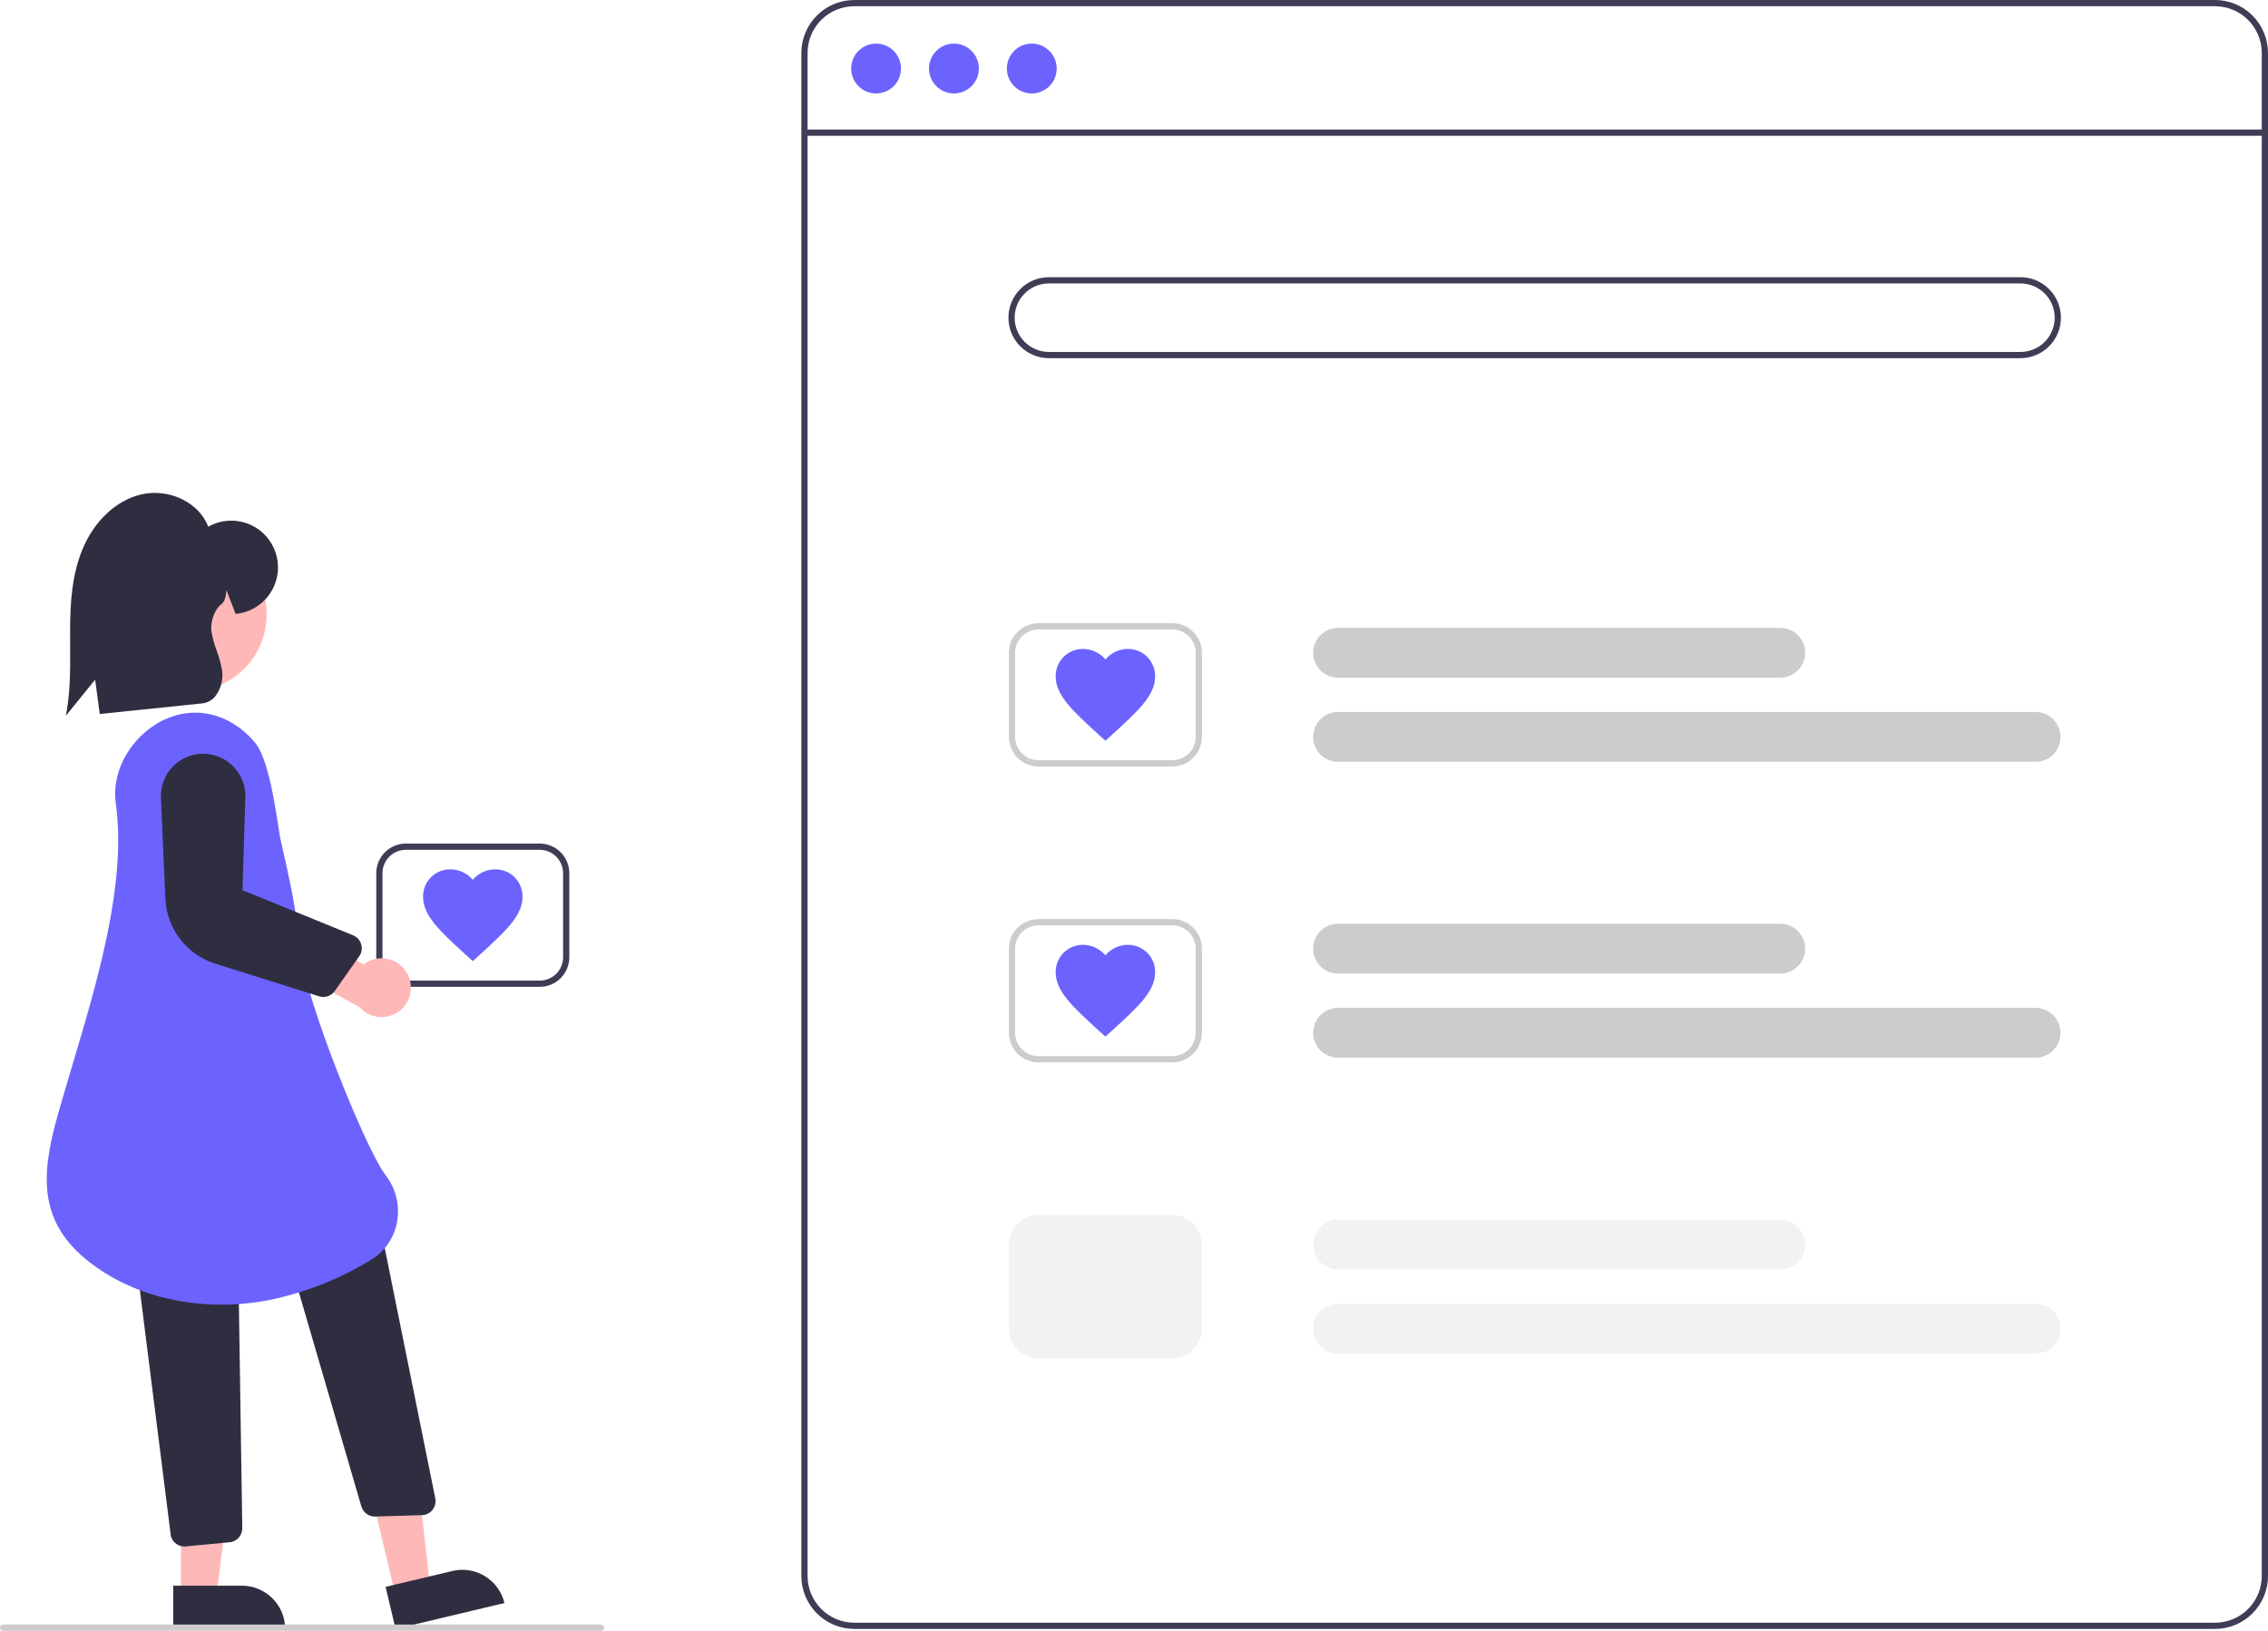 <svg width="356" height="256" viewBox="0 0 356 256" fill="none" xmlns="http://www.w3.org/2000/svg">
<g clip-path="url(#clip0_1518_25284)">
<path d="M347.691 255.711H134.095C131.892 255.709 129.78 254.832 128.222 253.274C126.664 251.716 125.788 249.603 125.785 247.399V8.312C125.788 6.108 126.664 3.995 128.222 2.437C129.78 0.879 131.892 0.002 134.095 0H347.691C349.894 0.002 352.006 0.879 353.564 2.437C355.121 3.995 355.998 6.108 356 8.312V247.399C355.998 249.603 355.121 251.716 353.564 253.274C352.006 254.832 349.894 255.709 347.691 255.711ZM134.095 0.978C132.151 0.98 130.287 1.753 128.913 3.128C127.538 4.503 126.765 6.367 126.763 8.312V247.399C126.765 249.344 127.538 251.208 128.913 252.583C130.287 253.958 132.151 254.731 134.095 254.733H347.691C349.635 254.731 351.498 253.958 352.873 252.583C354.247 251.208 355.02 249.344 355.022 247.399V8.312C355.02 6.367 354.247 4.503 352.873 3.128C351.498 1.753 349.635 0.98 347.691 0.978H134.095Z" fill="#3F3D56"/>
<path d="M355.511 20.335H126.274V21.313H355.511V20.335Z" fill="#3F3D56"/>
<path d="M137.516 14.668C139.676 14.668 141.426 12.916 141.426 10.756C141.426 8.596 139.676 6.845 137.516 6.845C135.357 6.845 133.606 8.596 133.606 10.756C133.606 12.916 135.357 14.668 137.516 14.668Z" fill="#6C63FF"/>
<path d="M149.736 14.668C151.895 14.668 153.646 12.916 153.646 10.756C153.646 8.596 151.895 6.845 149.736 6.845C147.576 6.845 145.825 8.596 145.825 10.756C145.825 12.916 147.576 14.668 149.736 14.668Z" fill="#6C63FF"/>
<path d="M161.955 14.668C164.115 14.668 165.865 12.916 165.865 10.756C165.865 8.596 164.115 6.845 161.955 6.845C159.795 6.845 158.045 8.596 158.045 10.756C158.045 12.916 159.795 14.668 161.955 14.668Z" fill="#6C63FF"/>
<path d="M317.142 56.227H164.643C162.958 56.227 161.342 55.557 160.15 54.365C158.959 53.173 158.289 51.556 158.289 49.871C158.289 48.185 158.959 46.568 160.15 45.376C161.342 44.184 162.958 43.515 164.643 43.515H317.142C318.827 43.515 320.444 44.184 321.635 45.376C322.827 46.568 323.496 48.185 323.496 49.871C323.496 51.556 322.827 53.173 321.635 54.365C320.444 55.557 318.827 56.227 317.142 56.227ZM164.643 44.492C163.217 44.492 161.85 45.059 160.842 46.068C159.833 47.076 159.267 48.444 159.267 49.871C159.267 51.297 159.833 52.665 160.842 53.674C161.85 54.682 163.217 55.249 164.643 55.249H317.142C318.568 55.249 319.936 54.682 320.944 53.674C321.952 52.665 322.519 51.297 322.519 49.871C322.519 48.444 321.952 47.076 320.944 46.068C319.936 45.059 318.568 44.492 317.142 44.492H164.643Z" fill="#3F3D56"/>
<path d="M279.435 106.387H210.029C208.991 106.387 207.997 105.975 207.264 105.242C206.53 104.508 206.118 103.513 206.118 102.476C206.118 101.439 206.53 100.444 207.264 99.71C207.997 98.977 208.991 98.564 210.029 98.564H279.435C280.472 98.564 281.467 98.977 282.2 99.71C282.933 100.444 283.345 101.439 283.345 102.476C283.345 103.513 282.933 104.508 282.2 105.242C281.467 105.975 280.472 106.387 279.435 106.387Z" fill="#CCCCCC"/>
<path d="M319.515 119.589H210.029C208.991 119.589 207.997 119.176 207.264 118.443C206.53 117.709 206.118 116.714 206.118 115.677C206.118 114.64 206.53 113.645 207.264 112.911C207.997 112.178 208.991 111.766 210.029 111.766H319.515C320.552 111.766 321.546 112.178 322.28 112.911C323.013 113.645 323.425 114.64 323.425 115.677C323.425 116.714 323.013 117.709 322.28 118.443C321.546 119.176 320.552 119.589 319.515 119.589Z" fill="#CCCCCC"/>
<path d="M184.021 120.322H163.004C161.773 120.321 160.592 119.831 159.722 118.96C158.851 118.089 158.362 116.909 158.36 115.677V102.476C158.362 101.244 158.851 100.064 159.722 99.193C160.592 98.322 161.773 97.832 163.004 97.831H184.021C185.252 97.832 186.433 98.322 187.303 99.193C188.174 100.064 188.663 101.244 188.665 102.476V115.677C188.663 116.909 188.174 118.089 187.303 118.96C186.433 119.831 185.252 120.321 184.021 120.322ZM163.004 98.809C162.032 98.81 161.1 99.197 160.413 99.884C159.726 100.572 159.339 101.504 159.338 102.476V115.677C159.339 116.649 159.726 117.581 160.413 118.269C161.1 118.956 162.032 119.343 163.004 119.344H184.021C184.993 119.343 185.925 118.956 186.612 118.269C187.299 117.581 187.686 116.649 187.687 115.677V102.476C187.686 101.504 187.299 100.572 186.612 99.884C185.925 99.197 184.993 98.81 184.021 98.809H163.004Z" fill="#CCCCCC"/>
<path d="M279.435 152.836H210.029C208.991 152.836 207.997 152.424 207.264 151.69C206.53 150.956 206.118 149.962 206.118 148.924C206.118 147.887 206.53 146.892 207.264 146.158C207.997 145.425 208.991 145.013 210.029 145.013H279.435C280.472 145.013 281.467 145.425 282.2 146.158C282.933 146.892 283.345 147.887 283.345 148.924C283.345 149.962 282.933 150.956 282.2 151.69C281.467 152.424 280.472 152.836 279.435 152.836Z" fill="#CCCCCC"/>
<path d="M319.515 166.037H210.029C208.991 166.037 207.997 165.625 207.264 164.891C206.53 164.158 206.118 163.163 206.118 162.125C206.118 161.088 206.53 160.093 207.264 159.36C207.997 158.626 208.991 158.214 210.029 158.214H319.515C320.552 158.214 321.546 158.626 322.28 159.36C323.013 160.093 323.425 161.088 323.425 162.125C323.425 163.163 323.013 164.158 322.28 164.891C321.546 165.625 320.552 166.037 319.515 166.037Z" fill="#CCCCCC"/>
<path d="M184.021 166.77H163.004C161.773 166.769 160.592 166.279 159.722 165.408C158.851 164.537 158.362 163.357 158.36 162.125V148.924C158.362 147.693 158.851 146.512 159.722 145.641C160.592 144.771 161.773 144.281 163.004 144.279H184.021C185.252 144.281 186.433 144.771 187.303 145.641C188.174 146.512 188.663 147.693 188.665 148.924V162.125C188.663 163.357 188.174 164.537 187.303 165.408C186.433 166.279 185.252 166.769 184.021 166.77ZM163.004 145.257C162.032 145.258 161.1 145.645 160.413 146.332C159.726 147.02 159.339 147.952 159.338 148.924V162.125C159.339 163.098 159.726 164.03 160.413 164.717C161.1 165.405 162.032 165.791 163.004 165.792H184.021C184.993 165.791 185.925 165.405 186.612 164.717C187.299 164.03 187.686 163.098 187.687 162.125V148.924C187.686 147.952 187.299 147.02 186.612 146.332C185.925 145.645 184.993 145.258 184.021 145.257H163.004Z" fill="#CCCCCC"/>
<path d="M279.435 199.284H210.029C208.991 199.284 207.997 198.872 207.264 198.138C206.53 197.405 206.118 196.41 206.118 195.372C206.118 194.335 206.53 193.34 207.264 192.607C207.997 191.873 208.991 191.461 210.029 191.461H279.435C280.472 191.461 281.467 191.873 282.2 192.607C282.933 193.34 283.345 194.335 283.345 195.372C283.345 196.41 282.933 197.405 282.2 198.138C281.467 198.872 280.472 199.284 279.435 199.284Z" fill="#F2F2F2"/>
<path d="M319.515 212.485H210.029C208.991 212.485 207.997 212.073 207.264 211.339C206.53 210.606 206.118 209.611 206.118 208.574C206.118 207.536 206.53 206.541 207.264 205.808C207.997 205.074 208.991 204.662 210.029 204.662H319.515C320.552 204.662 321.546 205.074 322.28 205.808C323.013 206.541 323.425 207.536 323.425 208.574C323.425 209.611 323.013 210.606 322.28 211.339C321.546 212.073 320.552 212.485 319.515 212.485Z" fill="#F2F2F2"/>
<path d="M184.021 213.218H163.004C161.773 213.217 160.592 212.727 159.722 211.856C158.851 210.986 158.362 209.805 158.36 208.574V195.372C158.362 194.141 158.851 192.96 159.722 192.09C160.592 191.219 161.773 190.729 163.004 190.728H184.021C185.252 190.729 186.433 191.219 187.303 192.09C188.174 192.96 188.663 194.141 188.665 195.372V208.574C188.663 209.805 188.174 210.986 187.303 211.856C186.433 212.727 185.252 213.217 184.021 213.218Z" fill="#F2F2F2"/>
<path d="M173.513 116.283L172.381 115.261C168.362 111.57 165.708 109.174 165.708 106.19C165.698 105.622 165.802 105.058 166.014 104.531C166.226 104.004 166.542 103.525 166.942 103.123C167.342 102.72 167.819 102.402 168.344 102.186C168.87 101.971 169.433 101.864 170.001 101.87C170.671 101.874 171.332 102.023 171.938 102.308C172.545 102.593 173.082 103.006 173.513 103.52C173.943 103.006 174.48 102.593 175.087 102.308C175.693 102.023 176.354 101.874 177.024 101.87C177.592 101.864 178.155 101.971 178.681 102.186C179.206 102.402 179.683 102.72 180.083 103.123C180.483 103.525 180.799 104.004 181.011 104.531C181.223 105.058 181.327 105.622 181.317 106.19C181.317 109.174 178.663 111.57 174.644 115.261L173.513 116.283Z" fill="#6C63FF"/>
<path d="M173.513 162.731L172.381 161.709C168.362 158.018 165.708 155.623 165.708 152.638C165.698 152.071 165.802 151.506 166.014 150.98C166.226 150.453 166.542 149.974 166.942 149.571C167.342 149.168 167.819 148.85 168.344 148.635C168.87 148.42 169.433 148.312 170.001 148.319C170.671 148.322 171.332 148.472 171.938 148.756C172.545 149.041 173.082 149.455 173.513 149.968C173.943 149.455 174.48 149.041 175.087 148.756C175.693 148.472 176.354 148.322 177.024 148.319C177.592 148.312 178.155 148.42 178.681 148.635C179.206 148.85 179.683 149.168 180.083 149.571C180.483 149.974 180.799 150.453 181.011 150.98C181.223 151.506 181.327 152.071 181.317 152.638C181.317 155.623 178.663 158.018 174.644 161.709L173.513 162.731Z" fill="#6C63FF"/>
<path d="M84.72 154.917H63.703C62.472 154.915 61.291 154.425 60.421 153.555C59.55 152.684 59.061 151.503 59.059 150.272V137.071C59.061 135.839 59.55 134.659 60.421 133.788C61.291 132.917 62.472 132.427 63.703 132.426H84.72C85.951 132.427 87.132 132.917 88.002 133.788C88.873 134.659 89.362 135.839 89.364 137.071V150.272C89.362 151.503 88.873 152.684 88.002 153.555C87.132 154.425 85.951 154.915 84.72 154.917ZM63.703 133.404C62.731 133.405 61.799 133.791 61.112 134.479C60.425 135.166 60.038 136.098 60.037 137.071V150.272C60.038 151.244 60.425 152.176 61.112 152.864C61.799 153.551 62.731 153.938 63.703 153.939H84.72C85.692 153.938 86.624 153.551 87.311 152.864C87.999 152.176 88.385 151.244 88.386 150.272V137.071C88.385 136.098 87.999 135.166 87.311 134.479C86.624 133.791 85.692 133.405 84.72 133.404H63.703Z" fill="#3F3D56"/>
<path d="M74.212 150.877L73.08 149.856C69.061 146.165 66.407 143.769 66.407 140.785C66.398 140.217 66.502 139.653 66.713 139.126C66.925 138.599 67.241 138.12 67.641 137.717C68.041 137.315 68.518 136.996 69.043 136.781C69.569 136.566 70.132 136.459 70.7 136.465C71.37 136.469 72.031 136.618 72.637 136.903C73.244 137.188 73.781 137.601 74.212 138.115C74.642 137.601 75.18 137.188 75.786 136.903C76.392 136.618 77.053 136.469 77.724 136.465C78.291 136.459 78.854 136.566 79.38 136.781C79.905 136.996 80.382 137.315 80.782 137.717C81.183 138.12 81.498 138.599 81.71 139.126C81.922 139.653 82.026 140.217 82.016 140.785C82.016 143.769 79.362 146.165 75.343 149.856L74.212 150.877Z" fill="#6C63FF"/>
<path d="M62.058 250.385L67.494 249.091L65.093 227.501L57.07 229.41L62.058 250.385Z" fill="#FFB8B8"/>
<path d="M79.178 251.646L62.093 255.711L60.523 249.108L71.007 246.613C71.874 246.407 72.773 246.373 73.653 246.515C74.533 246.656 75.376 246.969 76.135 247.436C76.894 247.904 77.553 248.516 78.075 249.238C78.597 249.96 78.972 250.778 79.178 251.646Z" fill="#2F2E41"/>
<path d="M56.722 236.482L44.915 196.006L59.669 192.345L68.324 235.212C68.388 235.526 68.382 235.851 68.307 236.162C68.232 236.474 68.09 236.765 67.891 237.016C67.692 237.267 67.441 237.471 67.154 237.615C66.868 237.759 66.554 237.838 66.234 237.847L58.899 238.065C58.877 238.066 58.855 238.066 58.833 238.066C58.357 238.066 57.894 237.912 57.513 237.626C57.133 237.34 56.855 236.939 56.722 236.482Z" fill="#2F2E41"/>
<path d="M28.393 250.52L33.981 250.52L36.638 228.96L28.391 228.961L28.393 250.52Z" fill="#FFB8B8"/>
<path d="M44.758 255.71L27.196 255.712L27.196 248.924L37.972 248.923C39.772 248.923 41.498 249.638 42.77 250.911C44.043 252.184 44.758 253.91 44.758 255.71Z" fill="#2F2E41"/>
<path d="M27.412 242.143C27.207 241.945 27.043 241.707 26.93 241.444C26.817 241.182 26.758 240.899 26.755 240.613L21.664 200.235C21.662 199.653 21.89 199.093 22.3 198.679C22.709 198.264 23.265 198.029 23.848 198.024L35.211 197.941H35.227C35.804 197.943 36.357 198.171 36.769 198.576C37.18 198.981 37.416 199.531 37.426 200.108L38.03 239.885C38.039 240.465 37.818 241.026 37.416 241.444C37.013 241.862 36.462 242.104 35.882 242.117L28.983 242.773C28.973 242.773 28.962 242.773 28.952 242.773C28.375 242.775 27.822 242.548 27.412 242.143Z" fill="#2F2E41"/>
<path d="M29.847 108.499C36.477 108.499 41.852 103.122 41.852 96.49C41.852 89.858 36.477 84.481 29.847 84.481C23.217 84.481 17.842 89.858 17.842 96.49C17.842 103.122 23.217 108.499 29.847 108.499Z" fill="#FFB8B8"/>
<path d="M14.032 198.126C6.221 192.021 6.303 184.899 8.969 175.386C9.72 172.706 10.53 169.99 11.388 167.114C15.374 153.754 19.892 138.611 18.176 126.108C17.707 122.684 18.904 119.082 21.462 116.226C24.019 113.37 27.462 111.787 30.922 111.877C34.377 111.969 37.736 113.735 40.138 116.723C42.528 119.697 43.669 130.152 44.007 131.651C45.56 138.528 46.497 142.68 47.169 149.302C47.964 157.132 57.483 180.541 60.517 184.466C61.322 185.503 61.898 186.698 62.208 187.973C62.518 189.248 62.554 190.575 62.314 191.865C62.09 193.093 61.606 194.258 60.893 195.281C60.18 196.305 59.255 197.163 58.181 197.798C53.258 200.809 47.849 202.938 42.195 204.092C39.743 204.567 37.251 204.807 34.753 204.808C27.002 204.808 19.596 202.475 14.032 198.126Z" fill="#6C63FF"/>
<path d="M63.954 152.884C63.643 152.29 63.206 151.772 62.673 151.366C62.141 150.959 61.525 150.675 60.87 150.532C60.216 150.389 59.538 150.392 58.884 150.539C58.231 150.687 57.617 150.976 57.088 151.387L47.991 146.194L43.488 150.955L56.438 158.107C57.186 158.951 58.218 159.492 59.338 159.626C60.458 159.76 61.588 159.479 62.515 158.835C63.441 158.191 64.1 157.23 64.365 156.133C64.63 155.036 64.484 153.88 63.954 152.884Z" fill="#FFB8B8"/>
<path d="M50.087 156.403L33.782 151.279C31.593 150.587 29.67 149.239 28.27 147.418C26.871 145.597 26.064 143.39 25.957 141.096L25.256 125.249C25.217 124.358 25.357 123.467 25.67 122.632C25.982 121.796 26.46 121.032 27.075 120.385C27.689 119.738 28.428 119.222 29.246 118.867C30.065 118.512 30.946 118.326 31.838 118.32C32.73 118.314 33.614 118.488 34.438 118.832C35.261 119.176 36.006 119.682 36.63 120.32C37.253 120.959 37.741 121.717 38.064 122.548C38.388 123.38 38.541 124.268 38.513 125.16L38.065 139.74L55.417 146.819C55.724 146.944 55.998 147.136 56.22 147.382C56.441 147.628 56.605 147.92 56.698 148.238C56.791 148.556 56.811 148.89 56.756 149.217C56.702 149.543 56.575 149.853 56.384 150.124L52.544 155.572C52.276 155.954 51.893 156.24 51.451 156.39C51.009 156.539 50.532 156.544 50.087 156.403Z" fill="#2F2E41"/>
<path d="M10.5 111.433C11.049 108.142 11.028 104.731 11.009 101.432C11.004 100.537 10.998 99.642 11.004 98.748C11.029 94.595 11.287 90.194 12.984 86.141C14.831 81.732 18.252 78.547 22.134 77.623C26.512 76.58 31.262 78.886 32.691 82.681C33.637 82.147 34.689 81.83 35.772 81.752C36.854 81.674 37.941 81.837 38.953 82.23C39.965 82.623 40.877 83.236 41.624 84.024C42.371 84.812 42.933 85.757 43.27 86.789C43.608 87.821 43.712 88.915 43.576 89.993C43.439 91.07 43.065 92.104 42.481 93.019C41.897 93.934 41.117 94.708 40.197 95.285C39.278 95.863 38.241 96.228 37.163 96.356L36.98 96.373L35.549 92.654C35.541 92.719 35.533 92.785 35.526 92.851C35.434 93.623 35.34 94.42 34.704 94.88C33.91 95.455 32.92 97.347 33.209 99.264C33.389 100.245 33.658 101.207 34.012 102.139C34.405 103.163 34.69 104.225 34.863 105.308C35.045 106.695 34.682 108.1 33.85 109.226C33.604 109.554 33.293 109.829 32.937 110.034C32.581 110.238 32.187 110.368 31.779 110.415L15.655 112.083L14.934 106.695L10.348 112.346L10.5 111.433Z" fill="#2F2E41"/>
<path d="M94.334 256H0.489C0.359 256 0.235 255.949 0.143 255.857C0.051 255.765 0 255.641 0 255.511C0 255.382 0.051 255.257 0.143 255.166C0.235 255.074 0.359 255.022 0.489 255.022H94.334C94.464 255.022 94.588 255.074 94.68 255.166C94.772 255.257 94.823 255.382 94.823 255.511C94.823 255.641 94.772 255.765 94.68 255.857C94.588 255.949 94.464 256 94.334 256Z" fill="#CCCCCC"/>
</g>
<defs>
<clipPath id="clip0_1518_25284">
<rect width="356" height="256" fill="white"/>
</clipPath>
</defs>
</svg>
